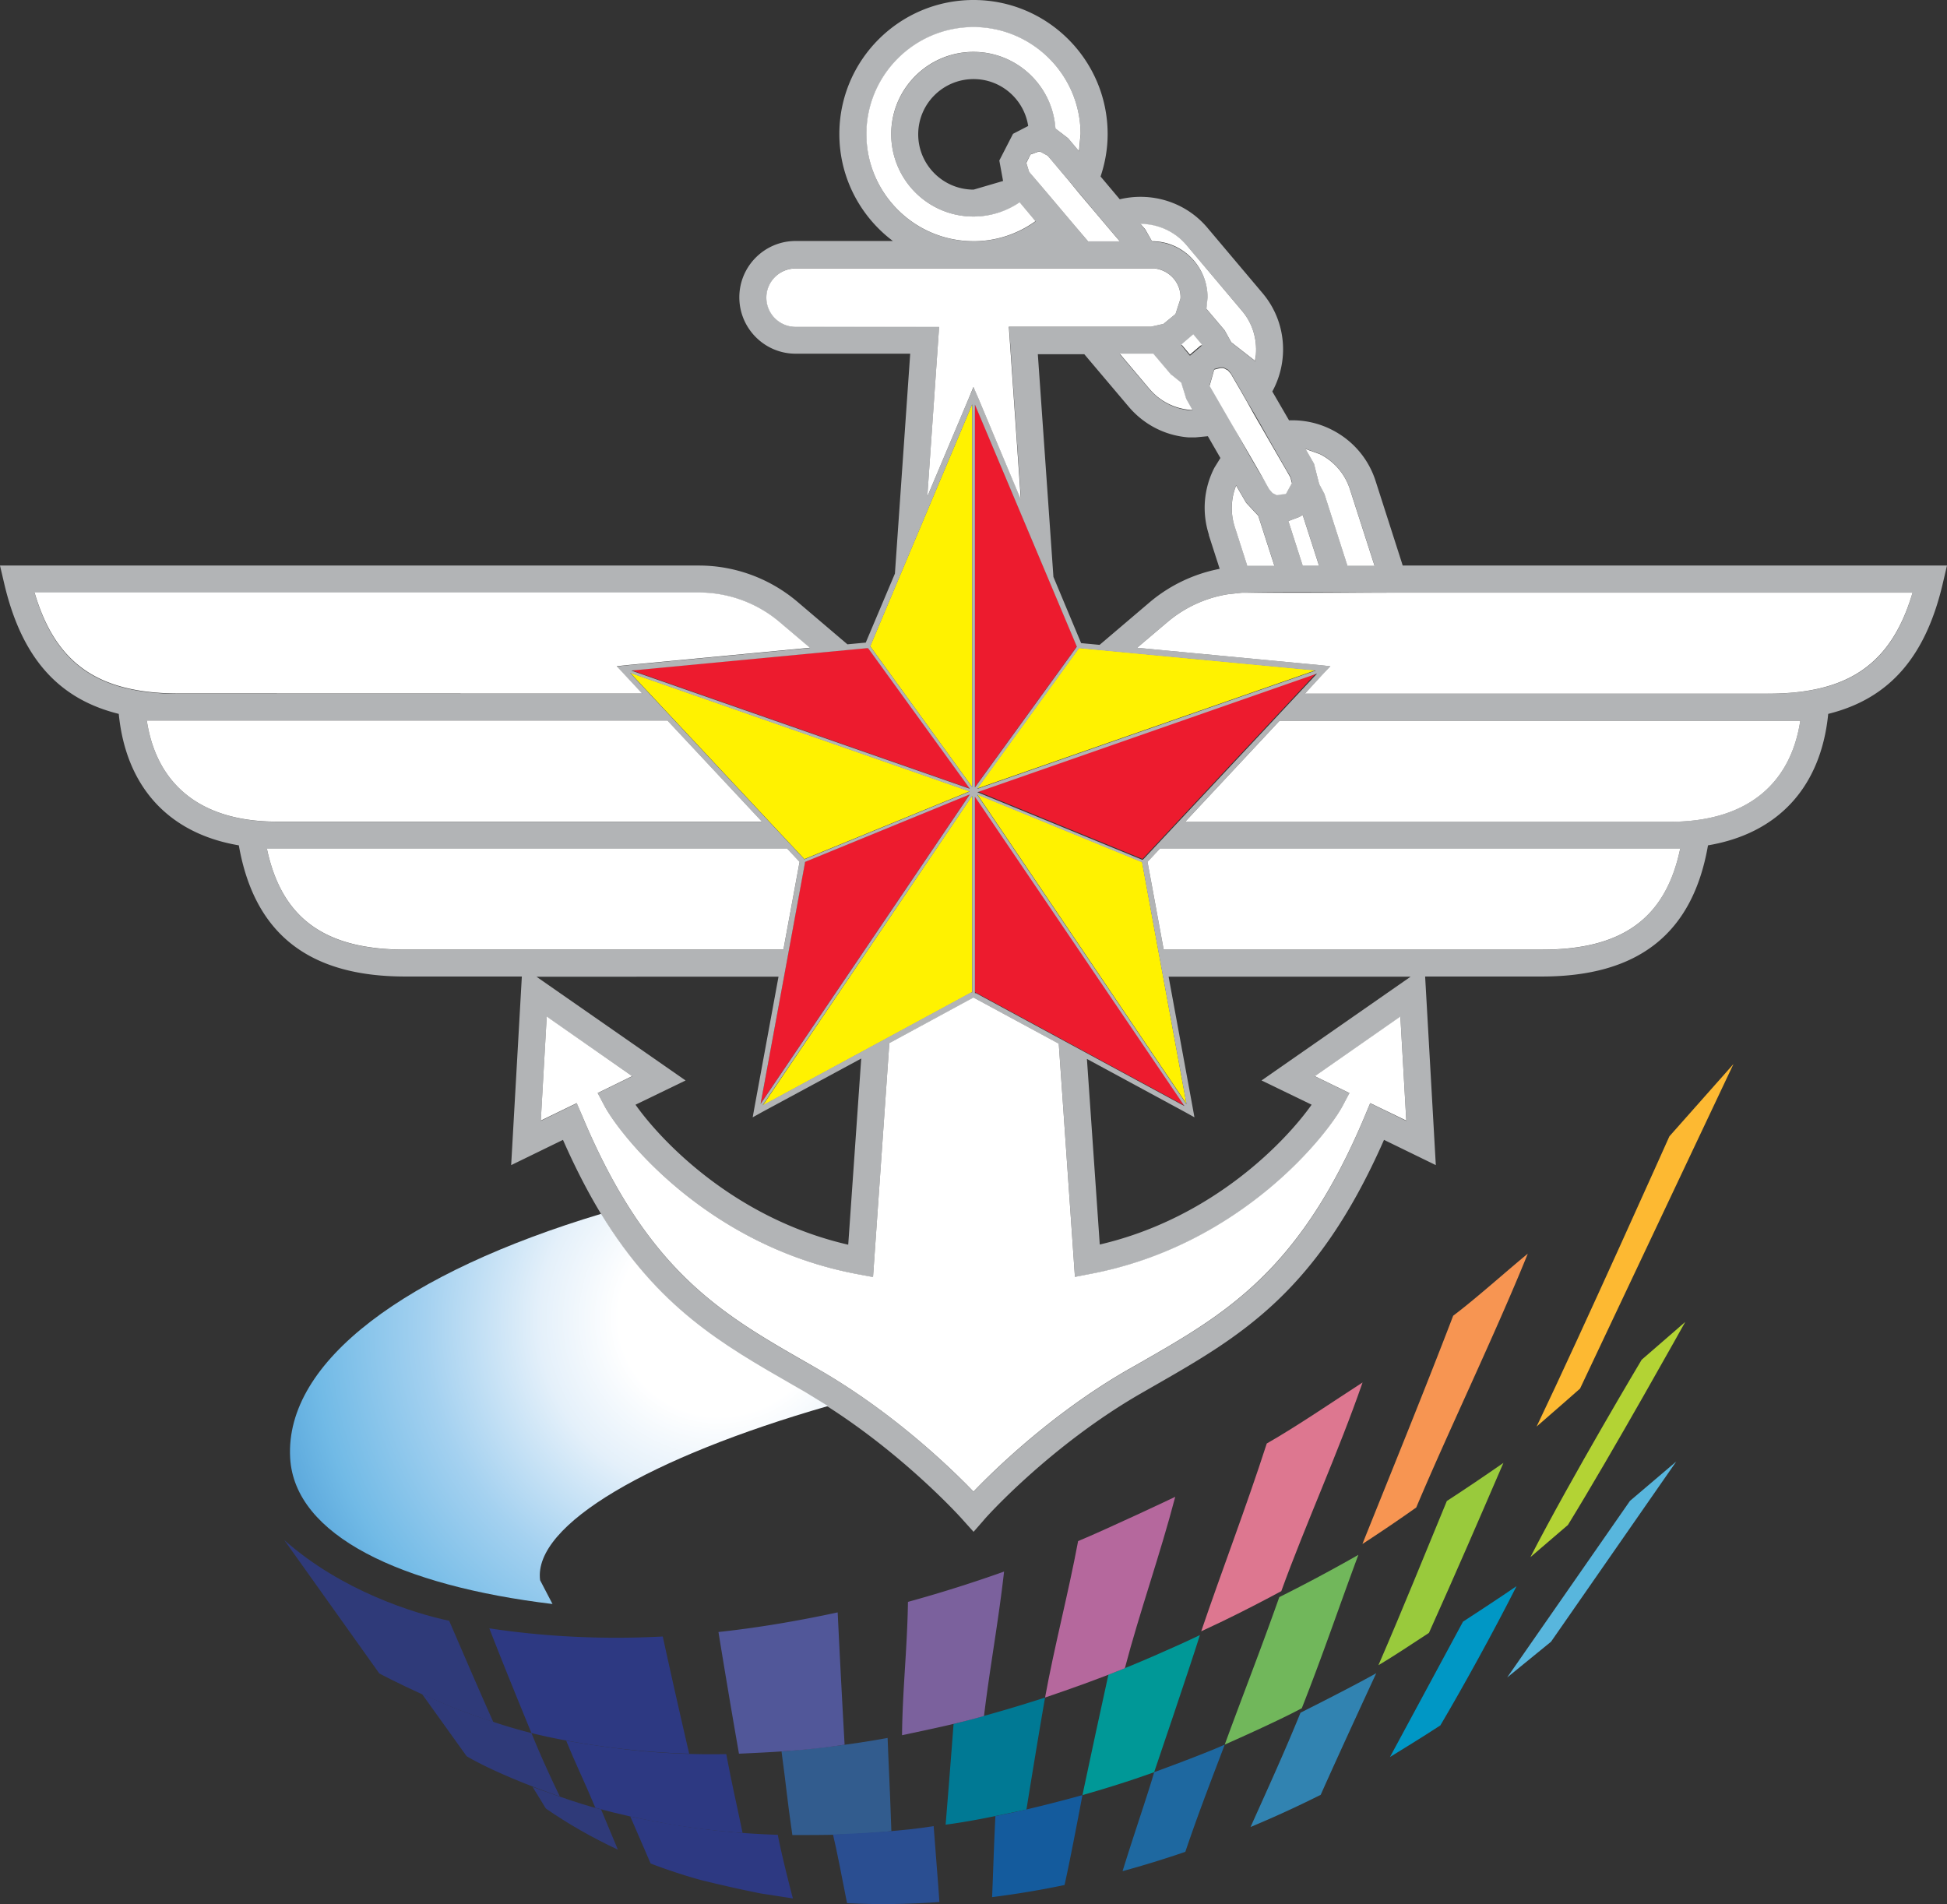 <svg xmlns="http://www.w3.org/2000/svg" xmlns:xlink="http://www.w3.org/1999/xlink" width="536.785pt" height="525pt" viewBox="0 0 536.785 525"><rect x="0" y="0" width="536.785" height="525" fill="#333333" stroke="none"/><defs><radialGradient xlink:href="#a" id="d" cx="-116.933" cy="1983.805" r="156.185" fx="-116.933" fy="1983.805" gradientTransform="matrix(-1.039 .627 -.601 -.996 955.295 3965.71)" gradientUnits="userSpaceOnUse"/><linearGradient id="a"><stop offset="0" style="stop-color:#fff;stop-opacity:1"/><stop offset="0.203" style="stop-color:#fff;stop-opacity:1"/><stop offset="0.358" style="stop-color:#e4f0fa;stop-opacity:1"/><stop offset="0.58" style="stop-color:#a4d1f0;stop-opacity:1"/><stop offset="0.796" style="stop-color:#71bae6;stop-opacity:1"/><stop offset="1" style="stop-color:#4595d1;stop-opacity:1"/></linearGradient><clipPath id="b"><path d="m569.412 1054.843 2.593-3.557 3.745 2.73-2.593 3.557"/></clipPath></defs><path fill="#fff200" d="m10.655 1264.953-28.09 38.794 93.382-32.627" style="stroke-width:39.788" transform="translate(286.817 -1086.32)"/><path fill="#ed1b2e" d="m-17.356 1304.502 45.438 18.62h.127l48.104-51.447" style="stroke-width:39.788" transform="translate(286.817 -1086.32)"/><path fill="#fff200" d="M27.963 1323.878h-.16l-45.199-18.54 57.693 85.347-12.254-66.807h-.096" style="stroke-width:39.788" transform="translate(286.817 -1086.32)"/><path fill="#ed1b2e" d="M-18.033 1305.693v54.19l57.773 31.275" style="stroke-width:39.788" transform="translate(286.817 -1086.32)"/><path fill="#fff200" d="m-76.561 1391.161 57.772-31.274v-54.19" style="stroke-width:39.788" transform="translate(286.817 -1086.32)"/><path fill="#ed1b2e" d="m-64.864 1323.917-12.254 66.723 57.693-85.344" style="stroke-width:39.788" transform="translate(286.817 -1086.32)"/><path fill="#fff200" d="m-113.127 1271.796 48.064 51.406 45.598-18.7" style="stroke-width:39.788" transform="translate(286.817 -1086.32)"/><path fill="#ed1b2e" d="m-47.476 1264.953-65.293 6.167 93.384 32.627" style="stroke-width:39.788" transform="translate(286.817 -1086.32)"/><path fill="#fff200" d="M-18.789 1303.35v-105.6l-28.13 66.765" style="stroke-width:39.788" transform="translate(286.817 -1086.32)"/><path fill="#ed1b2e" d="M-18.033 1197.75v105.6l28.13-38.835" style="stroke-width:39.788" transform="translate(286.817 -1086.32)"/><path fill="#b2b4b6" d="M200.564 1277.566H72.924l5.013-5.332 2.07-2.222-3.023-.318-50.292-4.776 8.355-7.084c4.775-4.058 10.584-6.684 16.711-7.678l3.78-.413c15.04-.317 30.2 0 45.24 0h139.696c-5.769 19.735-17.626 27.851-39.907 27.851m-26.897 35.291H39.94l26.022-27.85h143.556c-2.747 17.984-15.319 27.85-35.85 27.85m-35.371 35.294H34.013l-4.457-24.193 3.422-3.658h143.437c-4.058 19.218-15.955 27.851-38.117 27.851m-77.309 36.047 13.807 6.684c-6.764 9.59-26.857 31.195-58.41 38.555l-3.54-51.167 26.896 14.562 2.747 1.524-.559-3.08-6.565-35.691h66.725zm29.96 6.287-1.51 3.62c-17.945 42.814-38.357 54.47-61.991 68l-3.302 1.874c-20.65 11.895-36.407 27.213-42.574 33.62-6.167-6.407-21.963-21.763-42.534-33.62l-3.302-1.874c-23.635-13.53-44.046-25.186-61.99-68l-1.512-3.62-9.947 4.855 1.632-28.69 23.595 16.395-9.55 4.656 1.792 3.381c4.098 7.878 28.05 38.835 70.027 46.592l4.098.762 4.496-64.498 23.236-12.57 23.476 12.732 4.456 64.298 4.138-.794c41.818-7.798 65.651-38.672 69.75-46.512l1.79-3.382-9.549-4.655 23.595-16.395 1.632 28.69zm-182.707-34.894h19.575l-6.565 35.691-.555 3.08 2.746-1.524 27.176-14.68-3.581 51.327c-31.672-7.281-51.844-28.966-58.648-38.596l13.806-6.685-41.101-28.606zm-83.357-7.44c-22.162 0-34.059-8.633-38.117-27.85h143.437l3.422 3.657-4.456 24.193h-12.136zm-71.221-63.145h143.556l26.022 27.851h-133.729c-20.53 0-33.104-9.866-35.85-27.85m-30.954-35.292h183.185c8.157 0 16.035 2.89 22.242 8.154l8.355 7.085-50.292 4.775-3.023.318 2.07 2.223 5.014 5.331h-127.641c-22.282 0-34.139-8.116-39.908-27.85m229.34 15.276h.476l28.051 38.752-93.344-32.586zm29.165 40.705v54.19h-.318l-57.454 31.116zm-46.513 17.23-47.825-51.13 93.661 32.706-45.597 18.7zm.397 1.301.032-.317 45.438-18.62-57.693 85.343zm18.183-60.16 27.932-66.327v105.558l-28.09-38.793zm-20.73-87.694c-4.416 0-8.037-3.62-8.037-8.075 0-4.417 3.621-8.037 8.038-8.037H31.588c3.979.476 7.082 3.858 7.082 7.957l-.031.413-1.353 4.18-3.263 2.73-3.382.762h-39.27l3.302 47.668-11.698-27.771-1.353-3.265-1.394 3.265-11.38 26.974 3.263-46.871zm19.537-53.076c0-16.274 13.21-29.525 29.523-29.525 16.273 0 29.483 13.25 29.483 29.525l-.397 4.693-2.985-3.54-3.501-2.731c-.835-11.778-10.624-21.13-22.6-21.13-12.533 0-22.72 10.187-22.72 22.72 0 12.492 10.187 22.679 22.72 22.679 4.695 0 9.072-1.429 12.692-3.9l4.417 5.214c-4.854 3.462-10.743 5.49-17.11 5.49-16.312 0-29.522-13.209-29.522-29.483m37.64 12.851-8.117 2.381c-8.435 0-15.279-6.842-15.279-15.238 0-8.437 6.844-15.239 15.279-15.239 7.6 0 13.926 5.611 15.04 12.93l-4.178 2.16-3.78 7.36 1.035 5.65m25.027 8.157 2.309 2.73 2.546 3.017 2.309 2.7h-8.793c-5.292-6.247-10.584-12.534-15.876-18.78l-.359-.444-.797-2.414 1.194-2.318 2.15-.762h.476l2.109 1.112 1.073 1.301 4.934 5.811 2.588 3.112 2.546 3.017zm25.624 9.628 15.199 17.985c2.864 3.423 4.258 7.757 3.86 12.215l-.254 1.842-.19-.35-6.367-4.972-1.83-3.302-4.973-5.887.318-3.144c0-8.475-6.884-15.4-15.319-15.48l-1.908-3.261-1.273-1.524c4.735 0 9.43 2 12.732 5.887m-1.473 27.495 3.262-2.794 2.388 2.826-.317.318-2.985 2.54zm1.352 15 1.75 2.954h-.597c-4.456-.35-8.475-2.477-11.38-5.89l-8.156-9.628h9.271l5.013 5.928 2.706 2.191 1.394 4.497m-57.654 107.266 28.051-38.752h.476l64.816 6.129zm45.598 19.538h-.127l-45.439-18.62 93.662-32.706-47.825 51.13zm-46.234-19.934V1197.88l27.931 66.327.159.444zm57.772 87.852-57.454-31.115h-.317v-54.19zm-57.136-85.862 45.2 18.541h.19l.096.413 12.215 66.407zm63.86-71.54 2.985 9.272c-7.042 1.365-13.687 4.496-19.217 9.151l-13.887 11.815-5.093-.476-7.639-18.264-4.297-61.393h12.812l12.215 14.445c4.178 4.931 9.987 7.957 16.433 8.475h2.07l3.342-.318 3.462 6.008-1.67 2.7c-2.944 5.766-3.462 12.291-1.512 18.42m18.064 8.516h-7.48l-3.462-10.784c-1.273-3.861-.994-7.84.397-11.339l2.747 4.734 3.342 3.582zm-1.75-35.215 1.909 3.344 3.143 5.49 1.153 1.937.438 1.588-1.67 2.984-2.547.318c-3.302-.953-15.238-25.943-18.541-30.16l1.273-4.455 1.67-.444h.877l1.273.667.756.92 2.667 4.576 1.95 3.423 1.911 3.223 1.87 3.261zm8.714 21.805.835-.571 4.496 13.968H72.33l-3.939-12.257 3.103-1.143m5.61-17.347a16.59 16.59 0 0 1 8.276 9.748l6.764 21.009h-7.48l-6.366-19.856-1.433-2.699-1.432-5.61-2.308-4.018 3.979 1.43M99.9 1242.24l-.254-.826-7.201-22.44c-1.95-6.125-6.208-11.14-11.937-14.083a23.88 23.88 0 0 0-11.936-2.667l-4.616-7.958c4.655-8.513 3.9-19.338-2.705-27.136l-15.2-18.023c-6.087-7.202-15.517-9.908-24.151-7.837l-5.292-6.288c1.235-3.66 1.95-7.598 1.95-11.697 0-20.412-16.592-36.965-36.964-36.965-20.411 0-37.003 16.553-37.003 36.965 0 12.015 5.81 22.757 14.762 29.483h-26.818c-8.554 0-15.517 6.963-15.517 15.518 0 8.592 6.963 15.556 15.517 15.556h31.592l-4.217 60.636-8.038 19.02-5.053.477-13.886-11.815c-7.56-6.367-17.149-9.908-27.056-9.908h-192.695l1.073 4.576c4.695 20.45 14.682 32.11 31.672 36.326 1.99 20.173 13.807 32.983 33.104 36.247 4.257 24.31 19.217 36.167 45.836 36.167h32.189l-2.944 52.003 14.284-6.963c18.542 42.137 39.51 54.152 63.622 67.959l3.262 1.873c25.027 14.404 43.33 34.856 43.49 35.094l2.825 3.144 2.785-3.185c.159-.317 18.263-20.57 43.489-35.053l3.262-1.873c24.112-13.807 45.08-25.822 63.622-67.96l14.284 6.964-2.944-52.003h32.189c26.618 0 41.579-11.856 45.796-36.167 19.338-3.264 31.155-16.074 33.144-36.247 16.99-4.216 26.977-15.876 31.672-36.326l1.073-4.575" style="stroke-width:39.788" transform="translate(286.817 -1086.32)"/><path fill="#fff" d="M30.787 1152.828c8.475 0 15.319 7.002 15.319 15.518l-.318 3.112 5.014 5.928 1.83 3.303 6.325 4.934.19.35.287-1.842c.358-4.455-.994-8.793-3.9-12.175l-15.199-18.023c-3.262-3.861-7.997-5.89-12.732-5.89l1.315 1.524 1.87 3.261M36.159 1189.754l-5.013-5.928h-9.27l8.157 9.666c2.864 3.423 6.923 5.493 11.38 5.849h.555l-1.712-2.985-1.394-4.496-2.705-2.191" style="stroke-width:39.788" transform="translate(286.817 -1086.32)"/><path fill="#fff" d="m-31.163 1223.254 11.38-26.978 1.352-3.26 1.394 3.26 11.658 27.775-3.302-47.668h39.27l3.383-.762 3.302-2.731 1.353-4.179.032-.413c0-4.099-3.102-7.48-7.122-7.957h-98.994c-4.456 0-8.076 3.623-8.076 8.04 0 4.455 3.62 8.075 8.077 8.075h39.55M-18.43 1152.828c6.405 0 12.294-2.064 17.108-5.531l-4.376-5.211a22.559 22.559 0 0 1-12.733 3.937c-12.533 0-22.679-10.183-22.679-22.72 0-12.491 10.146-22.678 22.68-22.678 11.976 0 21.803 9.351 22.599 21.129l3.502 2.699 2.984 3.54.439-4.696c0-16.27-13.25-29.521-29.523-29.521-16.274 0-29.523 13.25-29.523 29.521 0 16.274 13.25 29.525 29.523 29.525" style="stroke-width:39.788" transform="translate(286.817 -1086.32)"/><path fill="#fff" d="m8.029 1136.357-4.934-5.848-1.073-1.27-2.07-1.112h-.477l-2.188.794-1.153 2.318.756 2.413.359.445 2.467 2.89c4.496 5.292 8.953 10.624 13.448 15.876h8.754l-2.308-2.7-2.547-3.016-2.309-2.73-1.552-1.842-2.547-3.017M44.236 1181.676l.318-.317-2.388-2.858-3.263 2.794 2.347 2.794 2.984-2.54M72.327 1242.268h4.496l-4.496-13.965-.877.54-3.064 1.143M76.863 1219.752l1.432 2.7 6.366 19.855h7.48l-6.764-21.009a16.47 16.47 0 0 0-8.276-9.748l-3.979-1.429 2.308 4.017 1.433 5.61M57.127 1197.353l-1.95-3.423-2.667-4.576-.797-.92-1.235-.636h-.876l-1.67.445-1.274 4.496h.032c5.093 8.793 10.146 17.585 15.239 26.381l1.194 2.096.914 1.048 1.153.571 2.547-.35 1.632-2.952-.439-1.62-1.114-1.937-3.183-5.49-1.909-3.302-1.87-3.264-1.87-3.223M56.73 1224.925l-2.747-4.735a16.745 16.745 0 0 0-.397 11.34l3.461 10.783h7.48l-4.456-13.806-3.342-3.582M-109.745 1277.566l-4.973-5.332-2.07-2.222 2.984-.318 50.293-4.776-8.356-7.084a34.443 34.443 0 0 0-22.242-8.154h-183.185c5.809 19.735 17.666 27.85 39.908 27.85M65.96 1285.047l-26.02 27.851h133.728c20.53 0 33.104-9.866 35.85-27.851h-8.954M93.335 1249.75H55.536l-3.78.412a34.209 34.209 0 0 0-16.711 7.681l-8.356 7.082 50.293 4.775 2.984.318-2.07 2.19-4.973 5.37h127.64c22.242 0 34.1-8.154 39.908-27.85H97.393M32.976 1320.3l-3.422 3.66 4.456 24.19h104.325c22.123 0 34.06-8.633 38.078-27.85h-2.705M-76.76 1312.857l-26.022-27.851h-143.556c2.746 18.023 15.318 27.85 35.81 27.85M-77.198 1348.148h6.366l4.457-24.19-3.422-3.662h-143.437c4.058 19.218 15.955 27.852 38.117 27.852h92.15M75.669 1383.045l9.55 4.655-1.792 3.382c-4.098 7.84-27.97 38.675-69.788 46.512l-4.099.794-4.456-64.298-23.515-12.733-23.196 12.574-4.497 64.495-4.098-.762c-41.976-7.757-65.93-38.714-70.027-46.592l-1.791-3.382 9.51-4.655-23.555-16.432-1.632 28.686 9.907-4.814 1.552 3.62c17.945 42.814 38.357 54.47 61.99 68l3.263 1.874c20.571 11.857 36.407 27.213 42.574 33.62 6.167-6.407 21.923-21.725 42.573-33.62l3.303-1.874c23.634-13.53 44.045-25.225 61.99-68l1.512-3.62 9.946 4.814-1.632-28.686" style="stroke-width:39.788" transform="translate(286.817 -1086.32)"/><g clip-path="url(#b)" transform="matrix(39.788 0 0 39.788 -22628.451 -41565.15)"><clipPath id="c"><path d="M570.736 1054.768c.03.54.77.887 1.818 1.013l-.086-.165c-.05-.385.768-.854 1.995-1.207l-.16-.098-.082-.047c-.493-.283-.932-.534-1.33-1.187-1.345.404-2.192 1.019-2.155 1.691"/></clipPath><g clip-path="url(#c)"><path d="M-272.969 1896.762c-47.033 9.437-41.492 65.304-41.582 100.402 18.173 48.26 85.704 53.716 130.488 52.89 86.766-41.096 127.052 25.535 105.87-34.847-11.638-10.704 96.431-105.235 72.337-123.46-66.263-50.125-238.04 5.285-267.113 5.015z" style="fill:url(#d);fill-opacity:1;stroke-width:53.051" transform="matrix(.019 0 0 .019 575.93 1017.354)"/></g></g><path fill="#2d3982" d="M-130.713 1566.27c3.421 8.316 4.376 9.748 8.037 18.502 12.613 3.42 26.022 5.929 40.584 6.923-2.07-10.066-2.546-11.46-4.496-21.726-16.274.317-30.279-1.27-44.125-3.7" style="stroke-width:39.788" transform="translate(286.817 -1086.32)"/><path fill="#325c8e" d="M-71.349 1569.254c1.432 10.584 1.473 12.654 2.985 23.038 9.151 0 17.069 0 27.295-1.08-.439-13.05-.718-17.15-1.036-25.705-10.543 1.937-19.257 2.858-29.244 3.74" style="stroke-width:39.788" transform="translate(286.817 -1086.32)"/><path fill="#007994" d="M-26.11 1589.427c7.321-.984 13.687-2.35 22.282-4.178 0 0 2.864-17.865 5.133-30.874a404.335 404.335 0 0 1-25.226 7.28c-.915 12.296-2.188 27.772-2.188 27.772" style="stroke-width:39.788" transform="translate(286.817 -1086.32)"/><path fill="#009897" d="M18.772 1548.046c-2.906 13.368-4.417 20.173-7.162 33.224 12.175-3.461 19.774-6.325 19.774-6.325s9.828-28.89 12.613-37.8c-6.286 3.048-18.78 8.513-25.225 10.901" style="stroke-width:39.788" transform="translate(286.817 -1086.32)"/><path fill="#71b75b" d="M50.84 1567.346c1.792-.794 14.563-6.446 21.248-10.028 6.127-15.597 9.867-26.857 15.597-42.293a451.452 451.452 0 0 1-21.804 11.657c-5.292 14.96-9.59 25.784-15.04 40.664" style="stroke-width:39.788" transform="translate(286.817 -1086.32)"/><path fill="#99ca3c" d="M93.215 1545.458c3.223-1.873 9.59-6.049 13.926-8.913 7.72-17.188 13.29-30.08 20.531-46.872-5.332 3.703-10.504 7.202-15.597 10.505-6.684 16.156-11.738 28.806-18.86 45.28" style="stroke-width:39.788" transform="translate(286.817 -1086.32)"/><path fill="#b3d334" d="M145.458 1506.785c12.175-19.776 32.348-55.981 32.348-55.981l-12.017 10.425s-19.177 32.109-30.676 54.428l10.345-8.872" style="stroke-width:39.788" transform="translate(286.817 -1086.32)"/><path fill="#2d3982" d="M-151.92 1535.275c3.859 9.948 7.679 19.258 11.618 28.886.031 0 18.979 5.014 43.488 5.69a2472.464 2472.464 0 0 1-7.28-32.309c-16.832.89-32.906 0-47.827-2.255" style="stroke-width:39.788" transform="translate(286.817 -1086.32)"/><path fill="#515799" d="M-88.737 1536.31c1.87 11.54 3.7 22.36 5.65 33.541 9.39-.413 19.178-.92 29.125-2.477a4441.173 4441.173 0 0 1-1.908-36.484c-11.18 2.413-22.162 4.258-32.865 5.41" style="stroke-width:39.788" transform="translate(286.817 -1086.32)"/><path fill="#7b619d" d="M-36.495 1527.994c-.19 12.892-1.511 24.272-1.632 36.764 7.4-1.588 14.96-3.112 22.6-5.293 1.59-13.29 3.979-26.02 5.53-39.826a375.586 375.586 0 0 1-26.499 8.355" style="stroke-width:39.788" transform="translate(286.817 -1086.32)"/><path fill="#b5689d" d="M10.416 1511.237c-2.747 14.683-6.525 28.928-9.111 43.131 7.36-2.508 14.443-5.014 22.002-8.078 4.059-15.477 9.709-31.274 13.886-47.268-.597.317-18.501 8.754-26.777 12.215" style="stroke-width:39.788" transform="translate(286.817 -1086.32)"/><path fill="#dd7790" d="M62.42 1484.345c-5.69 17.627-12.335 34.894-18.065 51.765l5.85-2.763c5.53-2.667 10.901-5.449 16.233-8.313 6.525-18.064 15.876-38.634 22.4-57.534-7.957 5.131-18.103 12.095-26.419 16.83" style="stroke-width:39.788" transform="translate(286.817 -1086.32)"/><path fill="#2d3982" d="m-113.047 1587.16 5.61 12.972a153.127 153.127 0 0 0 13.767 4.534 371.845 371.845 0 0 0 16.472 3.702l8.992 1.398c-.517-1.779-3.262-12.613-4.178-17.548-15.517-.507-27.612-2.317-40.663-5.051" style="stroke-width:39.788" transform="translate(286.817 -1086.32)"/><path fill="#2a4e91" d="M-57.145 1592.212c.915 3.74 2.547 12.095 3.86 18.859 8.316.412 16.79.317 25.464-.318-.438-6.643-1.073-13.686-1.59-20.929-8.515 1.366-18.263 1.906-27.733 2.318" style="stroke-width:39.788" transform="translate(286.817 -1086.32)"/><path fill="#145b9d" d="M-12.383 1587.04c-.438 8.513-.597 15.12-.914 22.36a248.463 248.463 0 0 0 19.973-3.34c1.394-6.208 3.502-17.191 4.934-24.79-4.894 1.365-15.796 4.258-23.992 5.77" style="stroke-width:39.788" transform="translate(286.817 -1086.32)"/><path fill="#1e68a0" d="M31.384 1574.945c-1.632 5.77-5.49 16.87-8.713 27.295a285.916 285.916 0 0 0 17.308-5.332c3.74-11.1 7.918-21.763 10.862-29.562-4.178 1.937-15.597 6.205-19.457 7.599" style="stroke-width:39.788" transform="translate(286.817 -1086.32)"/><path fill="#2f3a79" d="m-139.984 1579.003 3.66 5.97c6.207 4.296 12.852 8.074 19.855 11.339l-4.655-11.143c-5.451-1.143-18.86-6.166-18.86-6.166" style="stroke-width:39.788" transform="translate(286.817 -1086.32)"/><path fill="#f79552" d="M113.826 1449.09c-7.997 20.887-17.07 43.089-25.027 62.944a443.075 443.075 0 0 0 14.841-10.066c8.833-20.97 21.804-47.865 30.757-69.988-5.69 4.655-14.603 12.654-20.571 17.11" style="stroke-width:39.788" transform="translate(286.817 -1086.32)"/><path fill="#fdb932" d="M173.429 1399.636s-24.032 53.752-36.605 80.016c3.899-3.344 11.976-10.466 11.976-10.466l42.295-89.485" style="stroke-width:39.788" transform="translate(286.817 -1086.32)"/><path fill="#3183b1" d="M71.73 1558.55c-4.377 10.784-8.952 20.77-13.767 31.512a306.153 306.153 0 0 0 19.337-8.871c5.133-11.581 15.319-33.542 15.319-33.542s-4.576 2.7-20.89 10.901" style="stroke-width:39.788" transform="translate(286.817 -1086.32)"/><path fill="#0097c5" d="M96.399 1570.766s9.31-5.69 13.886-8.713c5.928-10.028 14.761-25.981 21.008-38.397-4.894 3.382-14.761 9.79-14.761 9.79" style="stroke-width:39.788" transform="translate(286.817 -1086.32)"/><path fill="#58b6dd" d="m162.566 1500.143-33.86 48.7 12.096-9.866 34.536-49.697" style="stroke-width:39.788" transform="translate(286.817 -1086.32)"/><path fill="#2f3a79" d="M-140.302 1564.161a142.52 142.52 0 0 1-10.504-3.08 196.61 196.61 0 0 1-11.778-4.258l-7.878-3.42 12.295 17.147c9.708 5.69 25.703 11.1 25.703 11.1s-4.337-8.792-7.838-17.505" style="stroke-width:39.788" transform="translate(286.817 -1086.32)"/><path fill="#2f3a79" d="M-151.005 1560.7c-4.099-9.193-7.878-17.985-11.977-27.492-9.589-2.033-29.682-8.237-45.478-22.282l26.22 36.803s4.815 2.572 11.778 5.728l7.878 3.423c3.62 1.429 7.56 2.858 11.778 4.258l-.19-.444" style="stroke-width:39.788" transform="translate(286.817 -1086.32)"/></svg>